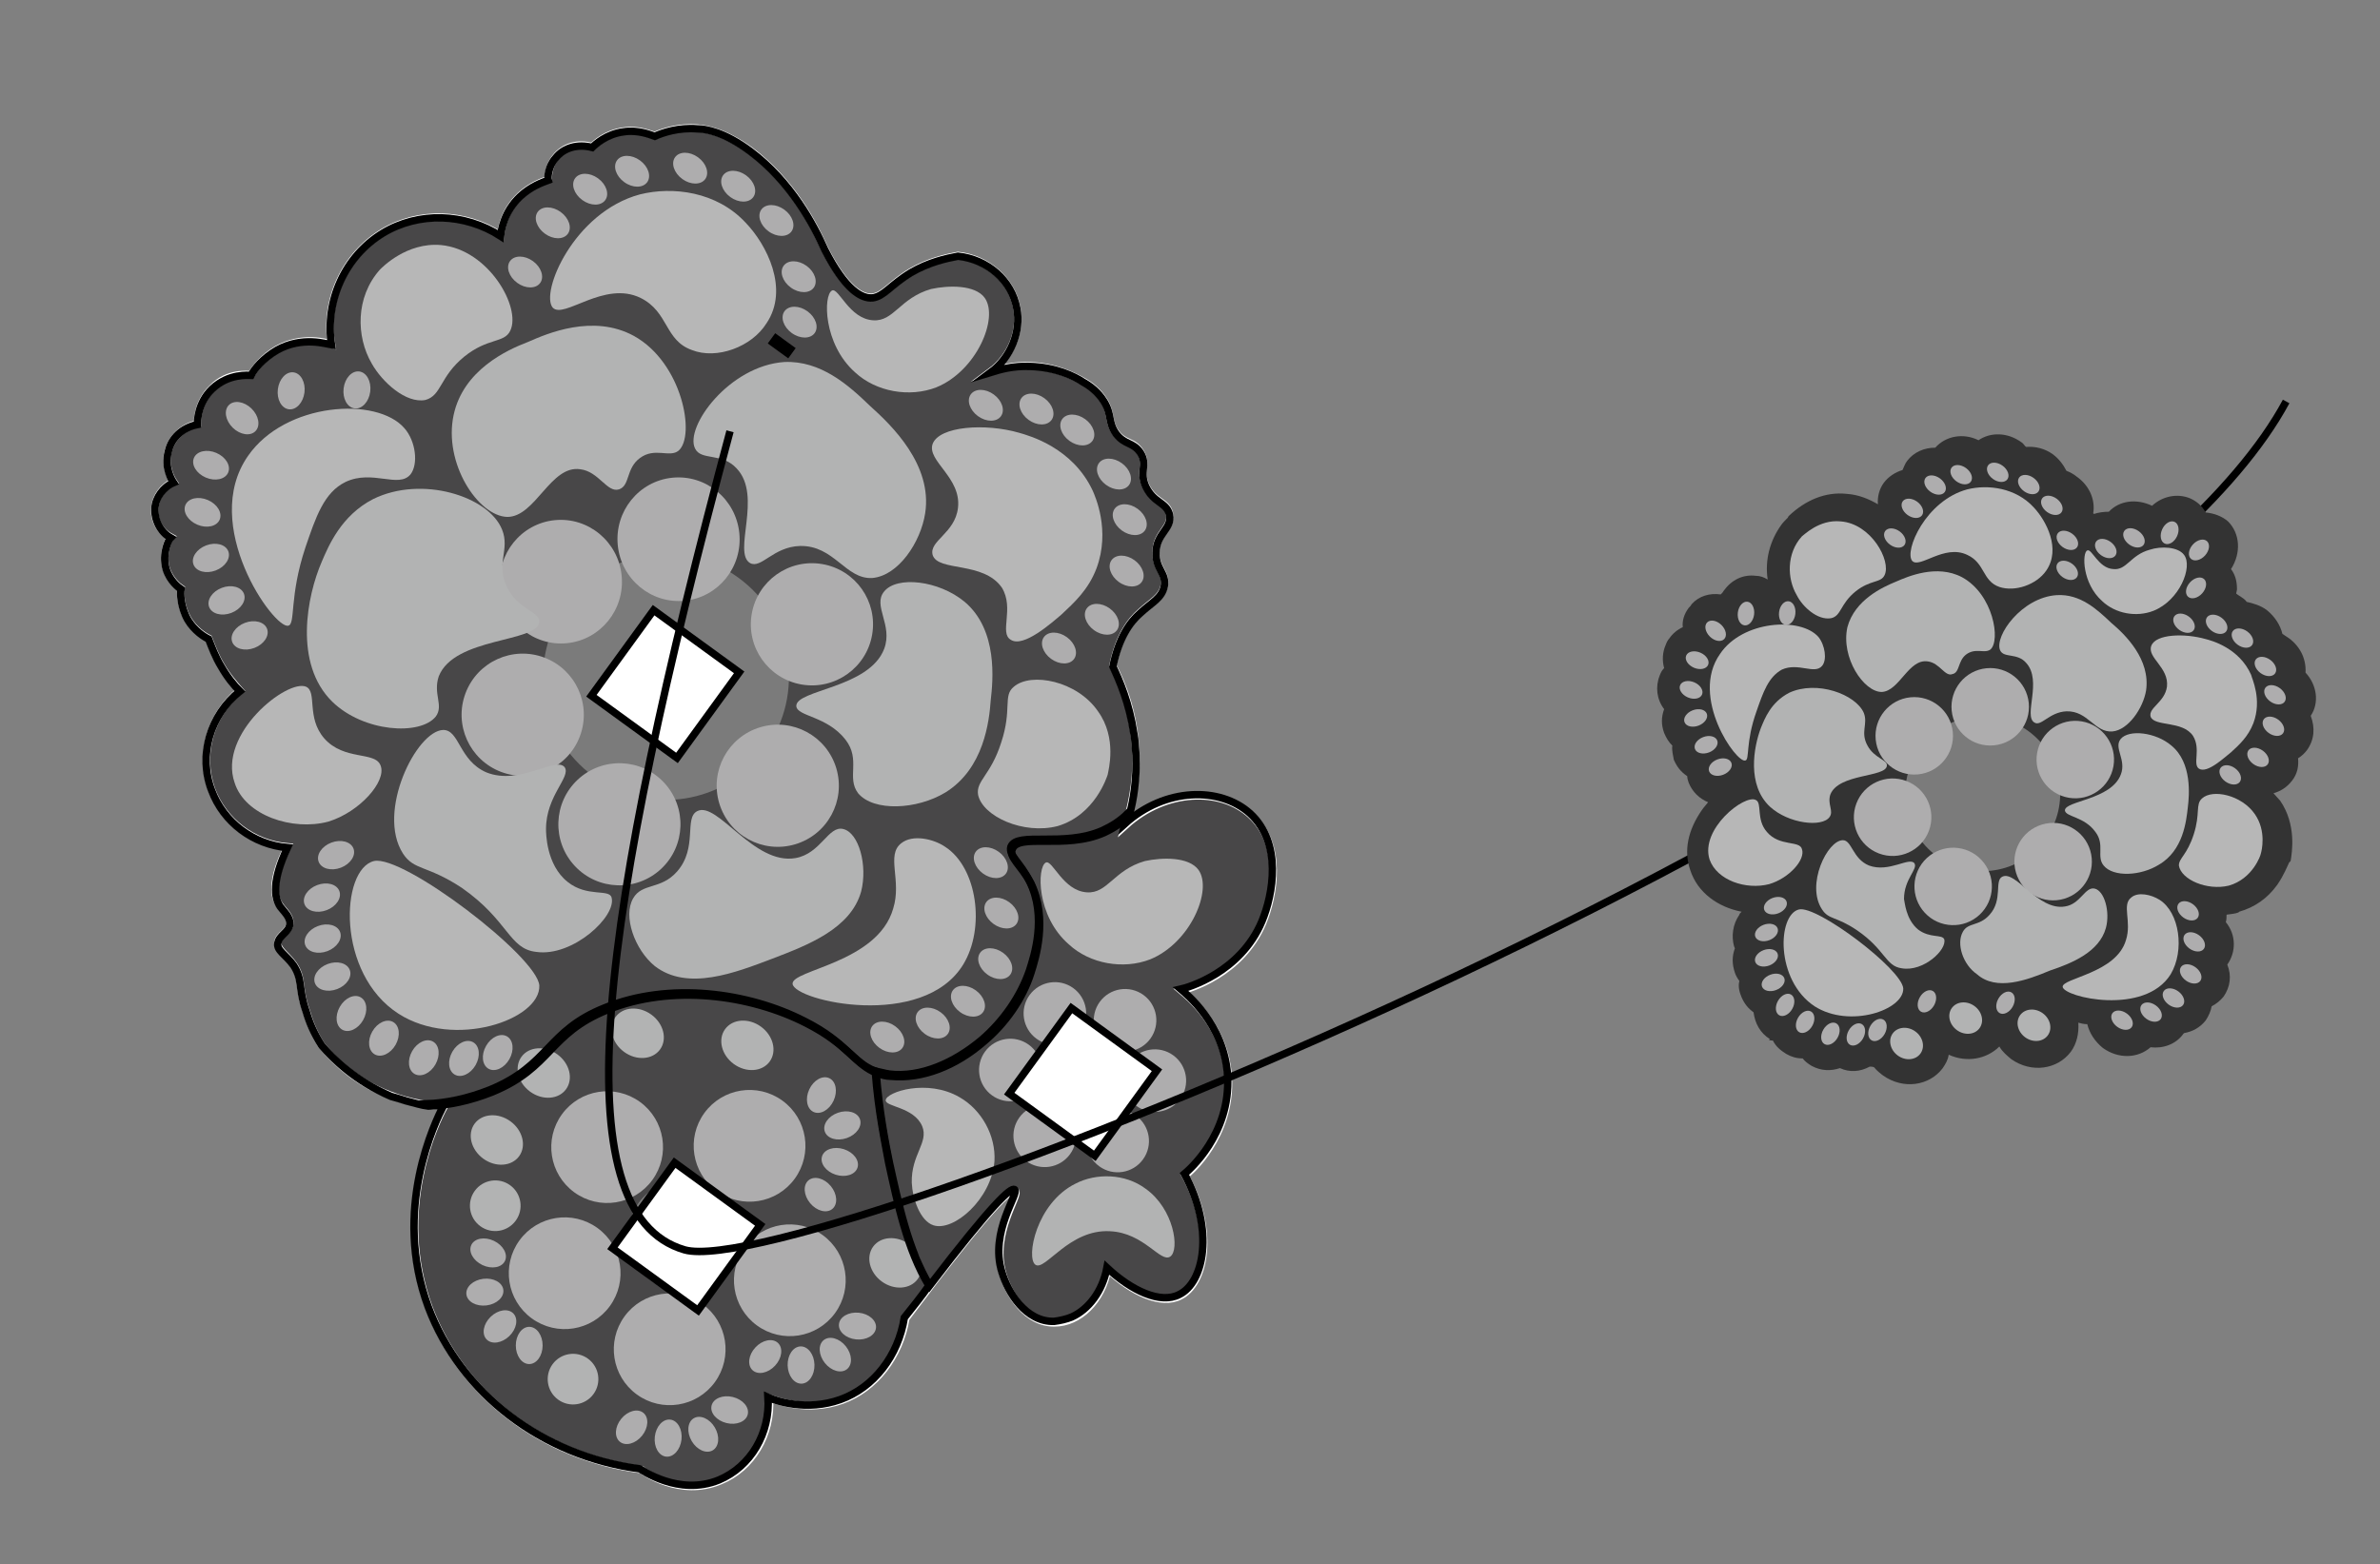 <?xml version="1.0" encoding="utf-8"?>
<!-- Generator: Adobe Illustrator 19.2.1, SVG Export Plug-In . SVG Version: 6.00 Build 0)  -->
<svg version="1.1" id="ELD:_Flowers" xmlns="http://www.w3.org/2000/svg" xmlns:xlink="http://www.w3.org/1999/xlink" x="0px"
	 y="0px" viewBox="0 0 319.5 210" style="enable-background:new 0 0 319.5 210;" xml:space="preserve">
<rect x="0" y="0" width="319.5" height="210" fill="#808080" stroke="none"/>
<style type="text/css">
	.st0{fill:#484748;stroke:#FFFFFF;stroke-miterlimit:10;}
	.st1{fill:#7B7B7B;}
	.st2{fill:#AEADAE;}
	.st3{fill:#B2B3B3;}
	.st4{fill:#B7B7B7;}
	.st5{fill:none;stroke:#000000;stroke-miterlimit:10;}
	.st6{fill:#484748;}
	.st7{fill:#FFFFFF;stroke:#000000;stroke-miterlimit:10;}
	.st8{fill:#FFFFFF;fill-opacity:0;}
	.st9{fill:#333333;}
</style>
<path id="BASE:_Diffuser" class="st0" d="M43.2,140.4c1.5,1.7,4.3,4.8,9.1,6.6c2.8,1.1,5.4,1.4,7.3,1.6c-1.1,2-6.9,13.8-2,27
	c4.4,11.7,15.3,20,28.5,21.7c0.2,0.2,5.2,3.8,10.6,1.5c4.2-1.7,6.9-6.2,6.6-11.1c1.1,0.4,5.2,1.9,9.7,0.3c4.5-1.6,7.8-6,8.6-11
	c11.1-14.8,14.1-17.6,14.7-17.1c0.7,0.5-3.3,5.6-1.7,11.1c0.8,2.7,3.2,6.7,7,6.6c3.2,0,6.3-2.9,7.1-7.2c3.3,3.1,7.2,4.9,9.7,3.6
	c3.3-1.6,4.8-8.6,0.7-16.2c0.6-0.4,6.2-5.3,5.8-13.1c-0.4-7.1-5.6-11.1-6.3-11.7c0.9-0.2,8-2.2,10.9-9.1c1.5-3.6,2.8-10.5-1.6-14.5
	c-4-3.7-11.4-3.5-16.8,1.4c0.7-2.2,1.5-5.5,1.4-9.5c-0.2-5.5-1.9-9.6-3.1-11.9c0.8-3.9,2.3-6,3.7-7.2c1.5-1.4,2.9-2,3.2-3.6
	c0.3-1.8-1.2-2.3-1.1-4.5c0-2.6,2.2-3.2,1.8-5.1c-0.3-1.7-2.1-1.5-3.2-3.8c-0.9-2,0.3-2.9-0.7-4.5s-2.1-1-3.3-2.6
	c-1.1-1.5-0.5-2.5-1.6-4.3c-0.8-1.3-1.9-2.1-2.8-2.6c-1.2-0.7-3.8-2-7.1-2.1c-2.3-0.1-4,0.4-5.3,0.8c2.7-2,4.1-5.4,3.5-8.6
	c-0.7-3.7-4-6.6-7.9-7c-1.6,0.3-3.9,0.8-6.3,2.2c-2.8,1.7-3.6,3.2-5.2,3.4c-1.4,0.1-3.6-1-6.4-6.5c-1.4-3.2-4.4-9-10-13.2
	c-3.6-2.6-6-2.9-7.1-3c-2.5-0.2-4.6,0.5-5.7,1c-0.7-0.2-2.2-0.9-4.2-0.6c-2.3,0.3-3.8,1.7-4.2,2.1c-1.9-0.6-3.8,0-4.9,1.4
	c-1,1.2-1,2.6-1,3c-0.8,0.3-2.3,0.8-3.8,2.2c-2.1,2-2.5,4.4-2.6,5.3c-4.8-3.1-11-3.3-15.8-0.4c-5.1,3.1-7.9,9.1-6.9,15
	c-0.6-0.2-3.9-1.2-7.3,0.7c-1.9,1.1-3,2.6-3.5,3.4c-0.4,0-3.1-0.4-5.2,1.8c-2,1.9-2,4.4-2,4.8c-1.9,0.4-3.4,1.8-3.9,3.6
	c-0.6,2.2,0.5,3.9,0.7,4.2c-1.4,0.6-2.4,2-2.5,3.4c-0.2,1.6,0.6,3.2,2.1,4c-0.2,0.2-1.2,2.1-0.6,4.2c0.5,1.6,1.7,2.5,2,2.7
	c-0.1,0.6-0.1,2.3,0.9,4.1c0.9,1.5,2.2,2.3,2.8,2.6c0.4,1,0.9,2.4,1.7,3.7c0.8,1.4,1.8,2.5,2.5,3.3c-4,3.3-5.5,8.6-3.8,13.3
	c1.6,4.3,5.6,7.3,10.2,7.7c-2.2,4.4-1.9,6.7-1,7.9c0.5,0.7,1.4,1.4,1.3,2.4c-0.1,1.2-1.4,1.4-1.6,2.5c-0.1,1,1,1.5,2.1,3
	c1.3,1.9,0.6,3.1,1.7,6.2C41.5,137.1,42.1,138.7,43.2,140.4z"/>
<ellipse id="DDS:_Diffuser_247_" transform="matrix(0.588 -0.809 0.809 0.588 -36.699 109.769)" class="st1" cx="89.4" cy="90.9" rx="16.5" ry="16.5"/>
<ellipse id="DDS:_Diffuser_245_" transform="matrix(0.168 -0.986 0.986 0.168 8.059 177.211)" class="st2" cx="109" cy="83.8" rx="8.2" ry="8.2"/>
<ellipse id="DDS:_Diffuser_244_" transform="matrix(0.958 -0.287 0.287 0.958 -25.883 34.385)" class="st2" cx="104.4" cy="105.5" rx="8.2" ry="8.2"/>
<ellipse id="DDS:_Diffuser_243_" transform="matrix(0.731 -0.682 0.682 0.731 -53.164 86.484)" class="st2" cx="83.2" cy="110.7" rx="8.2" ry="8.2"/>
<ellipse id="DDS:_Diffuser_242_" transform="matrix(0.353 -0.936 0.936 0.353 -44.338 127.719)" class="st2" cx="70.1" cy="95.9" rx="8.2" ry="8.2"/>
<ellipse id="DDS:_Diffuser_241_" transform="matrix(0.995 -9.894719e-02 9.894719e-02 0.995 -7.358 7.834)" class="st2" cx="75.3" cy="78.1" rx="8.2" ry="8.3"/>
<ellipse id="DDS:_Diffuser_246_" transform="matrix(0.995 -9.894719e-02 9.894719e-02 0.995 -6.717 9.369)" class="st2" cx="91.1" cy="72.4" rx="8.2" ry="8.3"/>
<path id="DDS:_Diffuser_237_" class="st3" d="M157.1,168.7c-1.3,0.9-3.5-3.2-8.1-3.4c-5.5-0.3-8.7,5.4-10,4.5s0.1-8.3,5.4-10.9
	c2.7-1.4,6.6-1.4,9.4,0.7C157.6,162.3,158.4,167.8,157.1,168.7z"/>
<ellipse id="DDS:_Diffuser_236_" transform="matrix(0.588 -0.809 0.809 0.588 -56.997 177.333)" class="st1" cx="145.5" cy="144.6" rx="4.2" ry="4.2"/>
<ellipse id="DDS:_Diffuser_235_" transform="matrix(0.588 -0.809 0.809 0.588 -48.508 178.64)" class="st2" cx="151" cy="136.9" rx="4.2" ry="4.2"/>
<ellipse id="DDS:_Diffuser_234_" transform="matrix(0.588 -0.809 0.809 0.588 -53.414 185.215)" class="st2" cx="155" cy="145" rx="4.2" ry="4.2"/>
<ellipse id="DDS:_Diffuser_233_" transform="matrix(0.588 -0.809 0.809 0.588 -51.672 170.644)" class="st2" cx="141.6" cy="136" rx="4.2" ry="4.2"/>
<ellipse id="DDS:_Diffuser_232_" transform="matrix(0.588 -0.809 0.809 0.588 -62.016 184.514)" class="st2" cx="150" cy="153.1" rx="4.2" ry="4.2"/>
<ellipse id="DDS:_Diffuser_231_" transform="matrix(0.588 -0.809 0.809 0.588 -65.483 176.3)" class="st2" cx="140.2" cy="152.4" rx="4.2" ry="4.2"/>
<ellipse id="DDS:_Diffuser_230_" transform="matrix(0.588 -0.809 0.809 0.588 -60.274 168.918)" class="st2" cx="135.6" cy="143.6" rx="4.2" ry="4.2"/>
<ellipse id="DDS:_Diffuser_210_" transform="matrix(0.588 -0.809 0.809 0.588 -95.284 156.62)" class="st2" cx="106" cy="171.8" rx="7.5" ry="7.5"/>
<ellipse id="DDS:_Diffuser_209_" transform="matrix(0.588 -0.809 0.809 0.588 -109.471 147.392)" class="st2" cx="89.9" cy="181.1" rx="7.5" ry="7.5"/>
<ellipse id="DDS:_Diffuser_208_" transform="matrix(0.588 -0.809 0.809 0.588 -107.026 131.771)" class="st2" cx="75.8" cy="170.9" rx="7.5" ry="7.5"/>
<ellipse id="DDS:_Diffuser_207_" transform="matrix(0.588 -0.809 0.809 0.588 -96.289 142.647)" class="st1" cx="91.8" cy="165.8" rx="7.5" ry="7.5"/>
<ellipse id="DDS:_Diffuser_206_" transform="matrix(0.588 -0.809 0.809 0.588 -82.953 144.785)" class="st2" cx="100.6" cy="153.8" rx="7.5" ry="7.5"/>
<ellipse id="DDS:_Diffuser_205_" transform="matrix(0.588 -0.809 0.809 0.588 -91.003 129.39)" class="st2" cx="81.5" cy="154" rx="7.5" ry="7.5"/>
<path id="DDS:_Diffuser_188_" class="st4" d="M114.8,50c2.8,2.6,7.3,3.4,10.9,2c5.4-2.2,8.4-9.3,6.5-12c-1.3-1.8-4.9-1.7-7.2-1.2
	c-4.2,1.2-5,4.4-7.8,4.2c-3.2-0.2-4.6-4.4-5.5-4C110.5,39.6,110.5,46.2,114.8,50z"/>
<path id="DDS:_Diffuser_187_" class="st3" d="M103.7,128.7c4.7-1.8,10.5-4,11.9-9c0.9-3.5-0.3-7.9-2.4-8.4c-2-0.5-3,3.3-6.4,3.9
	c-5.6,1-10.5-7.7-13.2-6.3c-1.8,0.9,0.1,4.9-2.7,8.1c-2.2,2.5-4.7,1.5-5.9,3.6c-1.4,2.4,0.2,6.9,2.9,9.1
	C92.3,133.1,98.7,130.6,103.7,128.7z"/>
<ellipse id="DDS:_Diffuser_167_" transform="matrix(0.588 -0.809 0.809 0.588 -11.775 150.803)" class="st2" cx="142.1" cy="87" rx="1.8" ry="2.5"/>
<ellipse id="DDS:_Diffuser_166_" transform="matrix(0.588 -0.809 0.809 0.588 -38.871 155.323)" class="st2" cx="133" cy="115.8" rx="1.8" ry="2.5"/>
<ellipse id="DDS:_Diffuser_165_" transform="matrix(0.588 -0.809 0.809 0.588 -43.703 159.28)" class="st2" cx="134.4" cy="122.5" rx="1.8" ry="2.5"/>
<ellipse id="DDS:_Diffuser_164_" transform="matrix(0.588 -0.809 0.809 0.588 -49.558 161.431)" class="st2" cx="133.6" cy="129.3" rx="1.8" ry="2.5"/>
<ellipse id="DDS:_Diffuser_163_" transform="matrix(0.588 -0.809 0.809 0.588 -55.168 160.482)" class="st2" cx="129.9" cy="134.4" rx="1.8" ry="2.5"/>
<ellipse id="DDS:_Diffuser_162_" transform="matrix(0.588 -0.809 0.809 0.588 -59.483 157.906)" class="st2" cx="125.2" cy="137.3" rx="1.8" ry="2.5"/>
<ellipse id="DDS:_Diffuser_161_" transform="matrix(0.588 -0.809 0.809 0.588 -63.529 153.731)" class="st2" cx="119.1" cy="139.2" rx="1.8" ry="2.5"/>
<ellipse id="DDS:_Diffuser_160_" transform="matrix(0.588 -0.809 0.809 0.588 -6.275 153.931)" class="st2" cx="147.9" cy="83.1" rx="1.8" ry="2.5"/>
<ellipse id="DDS:_Diffuser_159_" transform="matrix(0.588 -0.809 0.809 0.588 0.369 153.948)" class="st2" cx="151.2" cy="76.6" rx="1.8" ry="2.5"/>
<ellipse id="DDS:_Diffuser_158_" transform="matrix(0.588 -0.809 0.809 0.588 6.134 151.428)" class="st2" cx="151.6" cy="69.7" rx="1.8" ry="2.5"/>
<ellipse id="DDS:_Diffuser_157_" transform="matrix(0.588 -0.809 0.809 0.588 10.186 147.194)" class="st2" cx="149.5" cy="63.6" rx="1.8" ry="2.5"/>
<ellipse id="DDS:_Diffuser_156_" transform="matrix(0.588 -0.809 0.809 0.588 12.918 140.784)" class="st2" cx="144.6" cy="57.7" rx="1.8" ry="2.5"/>
<ellipse id="DDS:_Diffuser_155_" transform="matrix(0.588 -0.809 0.809 0.588 12.935 135.165)" class="st2" cx="139.1" cy="54.9" rx="1.8" ry="2.5"/>
<ellipse id="DDS:_Diffuser_154_" transform="matrix(0.588 -0.809 0.809 0.588 10.543 129.456)" class="st2" cx="132.3" cy="54.4" rx="1.8" ry="2.5"/>
<ellipse id="DDS:_Diffuser_153_" transform="matrix(0.588 -0.809 0.809 0.588 9.299 104.653)" class="st2" cx="107.3" cy="43.2" rx="1.8" ry="2.5"/>
<ellipse id="DDS:_Diffuser_152_" transform="matrix(0.588 -0.809 0.809 0.588 14.172 102.06)" class="st2" cx="107.2" cy="37.1" rx="1.8" ry="2.5"/>
<ellipse id="DDS:_Diffuser_151_" transform="matrix(0.588 -0.809 0.809 0.588 19.014 96.494)" class="st2" cx="104.2" cy="29.6" rx="1.8" ry="2.5"/>
<ellipse id="DDS:_Diffuser_150_" transform="matrix(0.588 -0.809 0.809 0.588 20.602 90.469)" class="st2" cx="99.1" cy="25" rx="1.8" ry="2.5"/>
<ellipse id="DDS:_Diffuser_149_" transform="matrix(0.588 -0.809 0.809 0.588 19.918 84.2)" class="st2" cx="92.6" cy="22.6" rx="1.8" ry="2.5"/>
<ellipse id="DDS:_Diffuser_148_" transform="matrix(0.588 -0.809 0.809 0.588 16.387 78.072)" class="st2" cx="84.8" cy="23" rx="1.8" ry="2.5"/>
<ellipse id="DDS:_Diffuser_147_" transform="matrix(0.588 -0.809 0.809 0.588 12.109 74.538)" class="st2" cx="79.2" cy="25.4" rx="1.8" ry="2.5"/>
<ellipse id="DDS:_Diffuser_146_" transform="matrix(0.588 -0.809 0.809 0.588 6.39 72.363)" class="st2" cx="74.2" cy="29.9" rx="1.8" ry="2.5"/>
<ellipse id="DDS:_Diffuser_145_" transform="matrix(0.588 -0.809 0.809 0.588 -0.49 72.091)" class="st2" cx="70.5" cy="36.5" rx="1.8" ry="2.5"/>
<ellipse id="DDS:_Diffuser_144_" transform="matrix(0.124 -0.992 0.992 0.124 -10.017 93.469)" class="st2" cx="48" cy="52.4" rx="2.5" ry="1.8"/>
<ellipse id="DDS:_Diffuser_143_" transform="matrix(0.124 -0.992 0.992 0.124 -17.854 84.845)" class="st2" cx="39.2" cy="52.5" rx="2.5" ry="1.8"/>
<ellipse id="DDS:_Diffuser_142_" transform="matrix(0.698 -0.716 0.716 0.698 -30.348 40.249)" class="st2" cx="32.5" cy="56.1" rx="1.8" ry="2.5"/>
<ellipse id="DDS:_Diffuser_141_" transform="matrix(0.394 -0.919 0.919 0.394 -40.163 63.88)" class="st2" cx="28.3" cy="62.4" rx="1.8" ry="2.5"/>
<ellipse id="DDS:_Diffuser_140_" transform="matrix(0.394 -0.919 0.919 0.394 -46.662 66.712)" class="st2" cx="27.2" cy="68.7" rx="1.8" ry="2.5"/>
<ellipse id="DDS:_Diffuser_139_" transform="matrix(0.935 -0.355 0.355 0.935 -24.737 14.921)" class="st2" cx="28.3" cy="74.9" rx="2.5" ry="1.8"/>
<ellipse id="DDS:_Diffuser_138_" transform="matrix(0.935 -0.355 0.355 0.935 -26.625 16.035)" class="st2" cx="30.4" cy="80.6" rx="2.5" ry="1.8"/>
<ellipse id="DDS:_Diffuser_137_" transform="matrix(0.935 -0.355 0.355 0.935 -28.091 17.441)" class="st2" cx="33.5" cy="85.3" rx="2.5" ry="1.8"/>
<ellipse id="DDS:_Diffuser_136_" transform="matrix(0.935 -0.355 0.355 0.935 -37.808 23.482)" class="st2" cx="45.1" cy="114.8" rx="2.5" ry="1.8"/>
<ellipse id="DDS:_Diffuser_135_" transform="matrix(0.935 -0.355 0.355 0.935 -39.954 23.178)" class="st2" cx="43.2" cy="120.5" rx="2.5" ry="1.8"/>
<ellipse id="DDS:_Diffuser_134_" transform="matrix(0.935 -0.355 0.355 0.935 -41.9 23.572)" class="st2" cx="43.3" cy="126" rx="2.5" ry="1.8"/>
<ellipse id="DDS:_Diffuser_133_" transform="matrix(0.935 -0.355 0.355 0.935 -43.624 24.363)" class="st2" cx="44.6" cy="131.1" rx="2.5" ry="1.8"/>
<ellipse id="DDS:_Diffuser_132_" transform="matrix(0.494 -0.87 0.87 0.494 -94.407 109.86)" class="st2" cx="47.1" cy="136" rx="2.5" ry="1.8"/>
<ellipse id="DDS:_Diffuser_131_" transform="matrix(0.494 -0.87 0.87 0.494 -95.178 115.323)" class="st2" cx="51.5" cy="139.4" rx="2.5" ry="1.8"/>
<ellipse id="DDS:_Diffuser_130_" transform="matrix(0.494 -0.87 0.87 0.494 -94.707 121.279)" class="st2" cx="56.8" cy="142" rx="2.5" ry="1.8"/>
<ellipse id="DDS:_Diffuser_129_" transform="matrix(0.494 -0.87 0.87 0.494 -92.07 126.016)" class="st2" cx="62.2" cy="142.1" rx="2.5" ry="1.8"/>
<ellipse id="DDS:_Diffuser_128_" transform="matrix(0.494 -0.87 0.87 0.494 -89.114 129.624)" class="st2" cx="66.8" cy="141.3" rx="2.5" ry="1.8"/>
<path id="DDS:_Diffuser_99_" class="st3" d="M133,94c0.3-2.6,1-9.4-3.5-13.2c-3.5-2.9-9.1-3.5-10.8-1.4c-1.6,1.9,1.2,4.5,0,7.7
	c-2,5.3-11.9,5.5-11.8,7.7c0.1,1.4,4.1,1.3,6.6,4.5c2.1,2.7,0.1,5.1,1.7,7.2c2.1,2.5,7.9,2.2,11.7-0.1
	C132.1,103.2,132.8,96.8,133,94z"/>
<path id="DDS:_Diffuser_98_" class="st3" d="M116.8,54.5c-2.9-2.8-6.6-6.1-11.5-5.9c-7.4,0.5-13.4,8.7-12,11.6
	c0.8,1.7,3.6,0.5,5.6,2.7c3.5,3.7-0.6,11.3,1.8,12.7c1.5,0.8,3.1-2.2,6.7-2.3c4.6-0.1,6.1,4.5,9.7,4.3c3.5-0.3,6.5-4.8,7.1-8.7
	C125.2,62.4,119.7,57.1,116.8,54.5z"/>
<path id="DDS:_Diffuser_97_" class="st3" d="M70.9,45.9c2.5-1.1,8.7-3.8,14.2-0.8c6.5,3.6,8.3,13.4,6,15.4c-1.2,1-3.2-0.5-5.2,1
	c-1.9,1.4-1.3,3.7-2.8,4.2c-1.6,0.5-2.7-2.4-5.2-2.7c-4-0.6-6,6.4-9.8,6.4c-3.9-0.1-8.6-7.2-7.2-13.7C62.2,49.7,68,47,70.9,45.9z"/>
<path id="DDS:_Diffuser_96_" class="st3" d="M75.8,103c-1.2-1.5-6,2.5-10.5,0.7c-3.7-1.6-3.6-5.7-5.8-5.7c-3.6,0.1-9,11-5.4,16.6
	c1.5,2.3,3.2,1.5,7.9,4.6c6.3,4.4,6.3,8.2,10,8.6c4.9,0.7,10.8-4.8,10.1-7.3c-0.3-1.2-3.3,0-5.9-2.1c-2.9-2.3-2.9-6.6-2.9-7.1
	C73.3,106.8,76.7,104.3,75.8,103z"/>
<path id="DDS:_Diffuser_95_" class="st3" d="M43.2,75.4c-2,4.6-3.8,13.7,1.4,18.8c4.2,4.1,11.8,4.6,13.9,2c1.1-1.5-0.4-3,0.4-5.4
	c2.1-5.3,13.2-4.5,13.5-7.3c0.1-1.4-2.8-1.6-4.3-4.6c-1.6-3.2,0.4-5.1-0.7-7.8c-1.8-4.5-10.8-7.3-17.3-4.1
	C45.8,69.2,44.1,73.3,43.2,75.4z"/>
<path id="DDS:_Diffuser_75_" class="st4" d="M50.2,115.6c-4.5,1.1-5.1,15.1,3.3,20.5c7.5,4.8,19.1,0.8,18.9-3.8
	C72.1,128.4,54.1,114.7,50.2,115.6z"/>
<path id="DDS:_Diffuser_74_" class="st4" d="M41.1,92.2c1.5,0.7,0,4.1,2.4,6.9c2.7,3.1,6.9,1.7,7.6,3.7c0.8,2.1-2.8,6.2-7,7.5
	c-4.8,1.3-11.2-0.8-12.6-5.2C29.2,98.5,38.6,91.1,41.1,92.2z"/>
<path id="DDS:_Diffuser_73_" class="st4" d="M55.1,63.7c1.1-1.4,0.7-4.5-0.8-6.2c-3.7-4.3-16-3.5-21,3.7c-6.5,9.3,3.5,23.3,5.4,22.8
	c1-0.2,0.1-3.9,2.3-10.5c1.4-4.1,2.5-7.4,5.4-8.8C50,63,53.5,65.6,55.1,63.7z"/>
<path id="DDS:_Diffuser_72_" class="st4" d="M62.3,47.9c3.2-2.6,5.4-1.8,6.2-3.5c1.5-3.1-2.9-10.9-9.3-11.5c-4.6-0.4-7.9,3-8.2,3.3
	c-3.3,3.7-3.2,9-1.1,12.6c1.4,2.5,4.6,5.4,7.2,4.9C59.3,53.1,59,50.6,62.3,47.9z"/>
<path id="DDS:_Diffuser_71_" class="st4" d="M92.9,47c3.3,1.3,8-0.4,10-3.6c3.1-4.6,0-10.6-2.8-13.5c-3.9-4.2-9.8-4.9-14.2-3.8
	C77,28.5,72.5,39.3,74.2,41.3c1.5,1.6,6.9-3.7,11.8-1.3C89.8,41.9,89.2,45.7,92.9,47z"/>
<path id="DDS:_Diffuser_70_" class="st4" d="M125.2,74.5c-0.5-1.9,3-2.9,3.4-6.3c0.5-4.1-4.2-6.3-3.4-8.6c0.9-2.4,7.1-2.8,11.6-1.5
	c1.4,0.4,7.2,2,9.9,7.8c0.3,0.7,2.4,5.3,0.5,10.4c-1.1,2.9-3,4.6-4.7,6.2c-1.3,1.1-5.1,4.5-6.8,3.4c-1.6-0.9,0.5-4.2-1.2-7
	C132,75.3,125.9,76.8,125.2,74.5z"/>
<path id="DDS:_Diffuser_69_" class="st4" d="M134.4,99.7c1.5-4.5,0.2-6.3,1.7-7.5c2.3-2,8.5-0.8,11.3,3.3c2.6,3.6,1.4,7.9,1.3,8.5
	c-0.1,0.3-1.7,5.4-6.7,6.9c-4.6,1.2-10.1-1.3-10.7-4.2C131,104.8,133,104.1,134.4,99.7z"/>
<path id="DDS:_Diffuser_68_" class="st4" d="M121,113.2c1.5-1.2,4.3-0.6,5.9,0.5c4.3,2.8,5.4,10.9,2.4,15.8
	c-5.4,8.8-22.6,4.9-22.9,2.6c-0.2-1.9,11.4-2.8,13.5-10.1C121.1,118.2,118.9,114.8,121,113.2z"/>
<ellipse id="DDS:_Diffuser_59_" transform="matrix(0.588 -0.809 0.809 0.588 -87.599 167.122)" class="st3" cx="120.2" cy="169.5" rx="3.1" ry="3.7"/>
<ellipse id="DDS:_Diffuser_57_" transform="matrix(0.588 -0.809 0.809 0.588 -72.147 138.989)" class="st3" cx="100.3" cy="140.3" rx="3.1" ry="3.7"/>
<ellipse id="DDS:_Diffuser_56_" transform="matrix(0.588 -0.809 0.809 0.588 -76.928 126.418)" class="st3" cx="85.6" cy="138.7" rx="3.1" ry="3.7"/>
<ellipse id="DDS:_Diffuser_55_" transform="matrix(0.588 -0.809 0.809 0.588 -86.424 118.443)" class="st3" cx="73" cy="144" rx="3.1" ry="3.7"/>
<ellipse id="DDS:_Diffuser_54_" transform="matrix(0.588 -0.809 0.809 0.588 -96.298 117.045)" class="st3" cx="66.7" cy="153" rx="3.1" ry="3.7"/>
<ellipse id="DDS:_Diffuser_1_" transform="matrix(0.588 -0.809 0.809 0.588 -103.513 120.537)" class="st3" cx="66.5" cy="161.8" rx="3.4" ry="3.4"/>
<ellipse id="DDS:_Diffuser_2_" transform="matrix(0.588 -0.809 0.809 0.588 -118.037 138.53)" class="st3" cx="76.9" cy="185.1" rx="3.4" ry="3.4"/>
<ellipse id="DDS:_Diffuser_5_" transform="matrix(0.429 -0.903 0.903 0.429 -114.496 155.292)" class="st2" cx="65.6" cy="168.2" rx="1.8" ry="2.5"/>
<ellipse id="DDS:_Diffuser_6_" transform="matrix(0.992 -0.123 0.123 0.992 -20.928 9.381)" class="st2" cx="65.2" cy="173.5" rx="2.5" ry="1.8"/>
<ellipse id="DDS:_Diffuser_7_" transform="matrix(1.929853e-03 -1 1 1.929853e-03 -109.693 251.285)" class="st2" cx="71" cy="180.6" rx="2.5" ry="1.8"/>
<ellipse id="DDS:_Diffuser_8_" transform="matrix(0.718 -0.697 0.697 0.718 -105.053 96.976)" class="st2" cx="67" cy="178" rx="2.5" ry="1.8"/>
<ellipse id="DDS:_Diffuser_12_" transform="matrix(0.63 -0.777 0.777 0.63 -117.444 136.726)" class="st2" cx="84.7" cy="191.6" rx="2.5" ry="1.8"/>
<ellipse id="DDS:_Diffuser_11_" transform="matrix(0.114 -0.994 0.994 0.114 -112.449 260.024)" class="st2" cx="89.5" cy="193.1" rx="2.5" ry="1.8"/>
<ellipse id="DDS:_Diffuser_10_" transform="matrix(0.238 -0.971 0.971 0.238 -109.085 239.431)" class="st2" cx="98" cy="189.2" rx="1.8" ry="2.5"/>
<ellipse id="DDS:_Diffuser_9_" transform="matrix(0.862 -0.508 0.508 0.862 -84.667 74.529)" class="st2" cx="94.3" cy="192.5" rx="1.8" ry="2.5"/>
<ellipse id="DDS:_Diffuser_14_" transform="matrix(0.681 -0.733 0.733 0.681 -100.623 133.32)" class="st2" cx="102.6" cy="182.1" rx="2.5" ry="1.8"/>
<ellipse id="DDS:_Diffuser_13_" transform="matrix(1 -2.628552e-02 2.628552e-02 1 -4.779 2.889)" class="st2" cx="107.5" cy="183.2" rx="1.8" ry="2.5"/>
<ellipse id="DDS:_Diffuser_4_" transform="matrix(9.928974e-02 -0.995 0.995 9.928974e-02 -73.528 274.872)" class="st2" cx="115.1" cy="178.1" rx="1.8" ry="2.5"/>
<ellipse id="DDS:_Diffuser_3_" transform="matrix(0.782 -0.623 0.623 0.782 -88.863 109.6)" class="st2" cx="112.2" cy="181.8" rx="1.8" ry="2.5"/>
<ellipse id="DDS:_Diffuser_18_" transform="matrix(0.769 -0.639 0.639 0.769 -77.036 107.529)" class="st2" cx="110.2" cy="160.3" rx="1.8" ry="2.5"/>
<ellipse id="DDS:_Diffuser_17_" transform="matrix(0.305 -0.952 0.952 0.305 -70.085 215.833)" class="st2" cx="112.8" cy="155.9" rx="1.8" ry="2.5"/>
<ellipse id="DDS:_Diffuser_16_" transform="matrix(0.422 -0.907 0.907 0.422 -69.564 184.936)" class="st2" cx="110.2" cy="147" rx="2.5" ry="1.8"/>
<ellipse id="DDS:_Diffuser_15_" transform="matrix(0.944 -0.331 0.331 0.944 -43.602 45.857)" class="st2" cx="113" cy="151.1" rx="2.5" ry="1.8"/>
<path id="DDS:_Diffuser_19_" class="st4" d="M143.5,126.8c2.8,2.6,7.3,3.4,10.9,2c5.4-2.2,8.4-9.3,6.5-12c-1.3-1.8-4.9-1.7-7.2-1.2
	c-4.2,1.2-5,4.4-7.8,4.2c-3.2-0.2-4.6-4.4-5.5-4C139.2,116.4,139.1,123,143.5,126.8z"/>
<path id="DDS:_Diffuser_20_" class="st4" d="M118.9,147.7c-0.1,0.9,3.8,0.9,4.9,3.5c0.9,2.2-1.5,3.8-1.4,7.6
	c0.1,2.1,1.1,5.1,2.9,5.7c2.7,0.9,7.8-3.5,8.2-8.6c0.2-3.4-1.7-6.9-4.7-8.6C124.5,144.8,119,146.6,118.9,147.7z"/>
<path id="DIF:_DIFFUSER_1_" class="st5" d="M43.2,140.4c-1.1-1.7-1.7-3.2-2.1-4.6c-1.1-3.1-0.4-4.2-1.7-6.2c-1.1-1.5-2.3-2-2.1-3
	c0.2-1.1,1.5-1.4,1.6-2.5c0.1-1-0.8-1.7-1.3-2.4c-0.8-1.2-1.1-3.5,1-7.9c-4.6-0.4-8.6-3.4-10.2-7.7c-1.8-4.7-0.2-10.1,3.8-13.3
	c-0.8-0.8-1.7-1.9-2.5-3.3c-0.8-1.3-1.3-2.7-1.7-3.7c-0.6-0.3-1.9-1.1-2.8-2.6c-1-1.8-1-3.6-0.9-4.1c-0.3-0.2-1.5-1.1-2-2.7
	c-0.6-2.2,0.4-4,0.6-4.2c-1.4-0.8-2.2-2.4-2.1-4c0.1-1.4,1.1-2.8,2.5-3.4c-0.2-0.3-1.3-2-0.7-4.2c0.4-1.8,1.9-3.2,3.9-3.6
	c0-0.4,0-2.9,2-4.8c2.2-2.1,4.9-1.8,5.2-1.8c0.4-0.8,1.6-2.3,3.5-3.4c3.4-1.9,6.7-0.8,7.3-0.7c-0.9-5.9,1.8-11.9,6.9-15
	c4.8-2.9,11-2.7,15.8,0.4c0.1-0.9,0.5-3.3,2.6-5.3c1.5-1.4,3-1.9,3.8-2.2c-0.1-0.4,0-1.9,1-3c1.1-1.4,3-1.9,4.9-1.4
	c0.4-0.4,1.9-1.8,4.2-2.1c2-0.3,3.6,0.4,4.2,0.6c1.1-0.5,3.2-1.2,5.7-1c1.1,0,3.6,0.4,7.1,3c5.5,4.1,8.6,10,10,13.2
	c2.8,5.5,5,6.6,6.4,6.5c1.6-0.2,2.4-1.7,5.2-3.4c2.4-1.4,4.7-1.9,6.3-2.2c3.9,0.4,7.2,3.2,7.9,7c0.6,3.1-0.8,6.6-3.5,8.6
	c1.3-0.4,3-0.9,5.3-0.8c3.4,0.1,5.9,1.3,7.1,2.1c0.9,0.5,2,1.3,2.8,2.6c1.1,1.8,0.5,2.7,1.6,4.3c1.2,1.6,2.3,1.1,3.3,2.6
	c1,1.6-0.2,2.5,0.7,4.5c1.1,2.3,2.8,2.1,3.2,3.8c0.4,1.9-1.8,2.5-1.8,5.1c-0.1,2.2,1.4,2.7,1.1,4.5c-0.3,1.6-1.7,2.2-3.2,3.6
	c-1.4,1.2-2.9,3.3-3.7,7.2c0.9,1.9,2.2,4.9,2.8,8.9c0.2,1,0.2,1.9,0.3,3c0.1,3.2-0.3,5.9-0.9,8.1c-0.9,0.9-2.1,1.7-3.4,2.3
	c-5.2,2.3-11.5,0-12.3,2.2c-0.5,1.1,1.2,2.2,2.5,4.6c2.3,4.8,0.6,10.1,0,12c-1.1,3.5-3.5,6.9-6.4,9.3c-3.7,3.2-8.2,5-12.4,4.6
	c-0.7,0-1.3-0.2-1.8-0.4c-3-1.1-3.8-3.8-9.5-6.7c-7.6-3.9-18.2-5.3-26.8-1.8c-7.9,3.2-7.4,7.7-15.4,11c-3,1.2-5.9,1.8-8.6,1.9l0,0
	c-0.9-0.1-1.8-0.4-3-0.7c-0.6-0.2-1.3-0.4-2-0.6C47.6,145.1,44.7,142.1,43.2,140.4z"/>
<path id="DIF:DIFFUSER" class="st5" d="M57.5,175.5c-4.9-13.2,1-25,2-27c-0.7,0-1.4-0.1-2.3-0.3c2.7-0.1,5.6-0.7,8.6-1.9
	c8-3.3,7.6-7.9,15.4-11c8.6-3.5,19.2-2.1,26.8,1.8c5.6,2.8,6.5,5.6,9.5,6.7c0.4,5.5,1.4,10,1.8,12.3c1.2,5.5,2.5,11.7,5.4,16.5
	c-0.9,1.3-2.1,2.8-3.3,4.3c-0.8,5.1-4.1,9.4-8.6,11s-8.6,0.2-9.7-0.3c0.3,4.8-2.3,9.3-6.6,11.1c-5.4,2.2-10.4-1.4-10.6-1.5
	C72.9,195.5,61.9,187.2,57.5,175.5z"/>
<path id="DIF:_DIFFUSER" class="st5" d="M124.8,172.6c-2.9-4.8-4.2-11.1-5.4-16.5c-0.5-2.4-1.4-6.9-1.8-12.3
	c0.5,0.1,1.1,0.3,1.8,0.4c4.2,0.5,8.7-1.5,12.4-4.6c2.9-2.5,5.2-5.8,6.4-9.3c0.6-1.9,2.4-7.2,0-12c-1.2-2.5-2.8-3.4-2.5-4.6
	c0.8-2.1,7.1,0.1,12.3-2.2c1.3-0.6,2.4-1.3,3.4-2.3c-0.1,0.5-0.3,1-0.4,1.4c5.4-4.9,12.8-5,16.8-1.4c4.4,4,3.1,10.9,1.6,14.5
	c-2.9,6.9-10,8.9-10.9,9.1c0.7,0.6,5.9,4.7,6.3,11.7c0.4,7.8-5.2,12.6-5.8,13.1c4.1,7.6,2.6,14.6-0.7,16.2c-2.5,1.3-6.4-0.5-9.7-3.6
	c-0.6,3.2-2.5,5.6-4.7,6.6c-0.7,0.3-1.6,0.5-2.4,0.6c-3.8,0.1-6.2-3.9-7-6.6c-1.7-5.5,2.4-10.6,1.7-11.1
	C135.7,159.4,133.3,161.5,124.8,172.6z"/>
<rect id="NLED:_0xffffff_3_" x="259.3" y="99.6" transform="matrix(0.588 -0.809 0.809 0.588 23.491 259.505)" class="st6" width="14.2" height="14.2"/>
<rect id="NLED:_0xffffff" x="82.2" y="84.7" transform="matrix(0.588 -0.809 0.809 0.588 -37.464 110.103)" class="st7" width="14.2" height="14.2"/>
<rect id="NLED:_0xffffff_1_" x="85" y="158.9" transform="matrix(0.588 -0.809 0.809 0.588 -96.313 142.917)" class="st7" width="14.2" height="14.2"/>
<rect id="NLED:_0xffffff_2_" x="138.3" y="138.1" transform="matrix(0.588 -0.809 0.809 0.588 -57.562 177.507)" class="st7" width="14.2" height="14.2"/>
<rect id="BI:_breakout" x="104.6" y="45.2" transform="matrix(0.588 -0.809 0.809 0.588 5.694 104.044)" class="st7" width="0.7" height="2.4"/>
<rect id="MC:_micro" x="81.6" y="34.4" transform="matrix(0.219 -0.976 0.976 0.219 33.663 115.015)" class="st8" width="14.2" height="4.1"/>
<path id="CP:path" class="st5" d="M98,57.9c-17.4,64.8-23,105-6.1,109.9c16.1,4.6,188.6-64.8,215-113.9"/>
<path id="DIF:_Diffuser" class="st9" d="M238,139.7c0.4,0.8,1,1.3,1.8,1.8c0.7,0.4,1.4,0.6,2.2,0.6c0.3,0.4,0.7,0.7,1.2,1
	c1.3,0.7,2.6,0.7,3.8,0.3c1.3,0.6,2.7,0.5,4-0.2c0.2,0,0.4,0,0.6,0.1c0.3,0.4,0.8,0.8,1.2,1.1c2.7,1.9,6.2,1.4,8-1
	c0.4-0.6,0.7-1.1,0.8-1.8c2.4,1.1,5.1,0.6,6.8-1.1c0.4,0.7,1,1.2,1.6,1.7c2.7,1.9,6.2,1.4,8-1c0.8-1.1,1.1-2.5,1-3.9
	c0.4,0.1,0.7,0.2,1.2,0.2c0.3,1.2,1,2.3,2.1,3.2c2.1,1.5,4.7,1.4,6.4-0.1c1.7,0.2,3.4-0.4,4.4-1.8l0.1-0.1c1.1-0.2,2.1-0.7,2.9-1.7
	c0.4-0.6,0.7-1.3,0.8-1.9c0.6-0.3,1.2-0.8,1.6-1.3c0.9-1.3,1.1-2.8,0.5-4.3l0,0c1.2-1.7,1.2-4-0.2-5.7c0.1-0.3,0.1-0.7,0.1-1
	c0.6-0.1,1.1-0.1,1.6-0.3l0.1-0.1c2.1-0.6,3.8-1.8,5.1-3.6c0.9-1.3,1.4-2.6,1.6-3l0.1-0.1l0.1-0.1c0.2-1.2,0.8-4.9-1.4-8.1
	c-0.3-0.3-0.6-0.7-0.9-1c1-0.3,1.8-0.8,2.5-1.7c0.7-0.9,0.9-1.9,0.8-3c0.5-0.3,0.9-0.7,1.2-1.1c1-1.4,1.1-3,0.5-4.6
	c1.2-1.8,0.8-4.2-0.7-5.8c0.1-1.7-0.6-3.4-2.2-4.6c-0.3-0.2-0.6-0.4-0.9-0.6c-0.3-1.2-1-2.3-2.1-3.2c-0.8-0.6-1.8-0.9-2.7-1.1
	c-0.2-0.3-0.5-0.5-0.8-0.7c-0.2-0.1-0.3-0.2-0.6-0.4c0-0.2,0.1-0.4,0.1-0.6c0-1-0.2-1.9-0.8-2.7c1.4-2.2,1.2-4.8-0.4-6.4
	c-0.8-0.7-1.9-1.1-3-1.2c-0.5-0.9-1.2-1.5-2.1-1.9c-1.7-0.7-3.7-0.3-5.1,1c-2.1-1-4.4-0.7-5.8,0.8c-0.7,0-1.4,0.1-2,0.3l-0.1-0.1
	c0.3-1.8-0.5-3.7-2.2-4.9c-0.5-0.4-0.9-0.6-1.4-0.8c-0.4-0.8-1-1.6-1.8-2.2c-1.1-0.8-2.4-1.1-3.6-1c-0.2-0.1-0.3-0.4-0.6-0.6
	c-1.9-1.4-4.2-1.4-5.8-0.3c-2-1-4.4-0.6-5.8,1c-1.5,0-2.9,0.6-3.8,1.8c-0.3,0.4-0.4,0.8-0.6,1.2c-1,0.3-1.9,0.9-2.5,1.7
	s-0.9,1.9-0.8,2.9c-1.2-0.7-2.6-1.3-4.2-1.4c-2.8-0.3-5.5,0.8-7.8,3l-0.1,0.2l-0.2,0.2c-0.2,0.2-0.5,0.5-0.7,0.8l0,0
	c-1.5,2.1-2.2,4.7-1.8,7.3c-0.5-0.3-1-0.5-1.6-0.5c-1.7-0.2-3.2,0.5-4.3,2c-0.1,0.2-0.2,0.3-0.4,0.5c-1.5-0.2-2.9,0.2-3.9,1.3
	c-0.1,0.2-0.2,0.3-0.4,0.5c-0.6,0.8-0.9,1.7-0.8,2.6c-0.7,0.3-1.4,0.9-1.8,1.5l0,0c-0.2,0.2-0.4,0.6-0.5,0.9c-0.4,0.9-0.5,2-0.2,3.1
	l-0.1,0.1l0,0c-0.2,0.2-0.4,0.6-0.5,0.9c-0.6,1.5-0.4,3.2,0.6,4.5c-0.4,1.1-0.4,2.1,0,3.2c0.3,0.7,0.6,1.2,1.1,1.7
	c-0.1,0.6,0.1,1.3,0.2,1.9c0.4,0.9,0.9,1.6,1.8,2.2c0,0.3,0.1,0.6,0.2,0.9c0.5,1.2,1.4,2.1,2.6,2.6c-0.3,0.4-0.6,0.7-0.8,1l0,0
	c-1.9,2.7-2.5,5.5-1.6,8.1c1,3.1,3.8,5,6.9,5.6c0,0,0,0-0.1,0.1s-0.2,0.2-0.2,0.3l0,0c-0.9,1.3-1.1,2.9-0.7,4.3
	c0.1,0.1,0,0.1,0.1,0.2c-0.4,1.1-0.4,2.1,0,3.3c0.1,0.3,0.3,0.7,0.6,1.1c-0.2,0.7,0,1.5,0.3,2.2c0.4,0.9,0.9,1.5,1.6,2
	c0.2,1.5,0.9,2.8,2.2,3.6C237.3,139.6,237.6,139.7,238,139.7z"/>
<ellipse id="DD:_Diffuser_247_" transform="matrix(0.588 -0.809 0.809 0.588 23.542 259.208)" class="st1" cx="266.1" cy="106.5" rx="10.4" ry="10.4"/>
<ellipse id="DD:_Diffuser_245_" transform="matrix(0.168 -0.986 0.986 0.168 131.234 359.441)" class="st2" cx="278.5" cy="102" rx="5.2" ry="5.2"/>
<ellipse id="DD:_Diffuser_244_" transform="matrix(0.958 -0.287 0.287 0.958 -21.61 83.936)" class="st2" cx="275.6" cy="115.7" rx="5.2" ry="5.2"/>
<ellipse id="DD:_Diffuser_243_" transform="matrix(0.731 -0.682 0.682 0.731 -10.698 210.907)" class="st2" cx="262.3" cy="119" rx="5.2" ry="5.2"/>
<ellipse id="DD:_Diffuser_242_" transform="matrix(0.353 -0.936 0.936 0.353 61.731 308.736)" class="st2" cx="254" cy="109.7" rx="5.2" ry="5.2"/>
<ellipse id="DD:_Diffuser_241_" transform="matrix(0.995 -9.894719e-02 9.894719e-02 0.995 -8.515 25.914)" class="st2" cx="257" cy="98.8" rx="5.2" ry="5.2"/>
<ellipse id="DD:_Diffuser_246_" transform="matrix(0.995 -9.894719e-02 9.894719e-02 0.995 -8.079 26.904)" class="st2" cx="267.2" cy="94.9" rx="5.2" ry="5.2"/>
<path id="DD:_Diffuser_188_" class="st4" d="M282.2,80.7c1.8,1.7,4.6,2.2,6.9,1.3c3.5-1.4,5.3-5.9,4.1-7.5c-0.8-1.1-3.1-1.2-4.6-0.7
	c-2.6,0.7-3.1,2.8-4.9,2.6c-2-0.1-2.9-2.8-3.5-2.5C279.5,74.2,279.5,78.3,282.2,80.7z"/>
<path id="DD:_Diffuser_187_" class="st3" d="M275.2,130.3c3-1,6.6-2.5,7.5-5.7c0.6-2.2-0.2-5-1.5-5.3s-1.9,2.1-4,2.4
	c-3.6,0.6-6.6-4.9-8.4-4c-1.1,0.5,0.1,3.1-1.7,5.1c-1.4,1.6-2.9,1-3.6,2.3c-0.9,1.6,0,4.4,1.9,5.7
	C268,133.1,272.1,131.6,275.2,130.3z"/>
<ellipse id="DD:_Diffuser_167_" transform="matrix(0.588 -0.809 0.809 0.588 39.268 285.012)" class="st2" cx="299.3" cy="104" rx="1.1" ry="1.6"/>
<ellipse id="DD:_Diffuser_166_" transform="matrix(0.588 -0.809 0.809 0.588 22.237 287.951)" class="st2" cx="293.6" cy="122.2" rx="1.1" ry="1.6"/>
<ellipse id="DD:_Diffuser_165_" transform="matrix(0.588 -0.809 0.809 0.588 19.135 290.378)" class="st2" cx="294.5" cy="126.4" rx="1.1" ry="1.6"/>
<ellipse id="DD:_Diffuser_164_" transform="matrix(0.588 -0.809 0.809 0.588 15.477 291.745)" class="st2" cx="294" cy="130.7" rx="1.1" ry="1.6"/>
<ellipse id="DD:_Diffuser_163_" transform="matrix(0.588 -0.809 0.809 0.588 11.929 291.236)" class="st2" cx="291.7" cy="133.9" rx="1.1" ry="1.6"/>
<ellipse id="DD:_Diffuser_162_" transform="matrix(0.588 -0.809 0.809 0.588 9.149 289.587)" class="st2" cx="288.7" cy="135.8" rx="1.1" ry="1.6"/>
<ellipse id="DD:_Diffuser_161_" transform="matrix(0.588 -0.809 0.809 0.588 6.656 286.871)" class="st2" cx="284.8" cy="136.9" rx="1.1" ry="1.6"/>
<ellipse id="DD:_Diffuser_160_" transform="matrix(0.588 -0.809 0.809 0.588 42.772 287.065)" class="st2" cx="303" cy="101.6" rx="1.1" ry="1.6"/>
<ellipse id="DD:_Diffuser_159_" transform="matrix(0.588 -0.809 0.809 0.588 46.914 287.001)" class="st2" cx="305.1" cy="97.5" rx="1.1" ry="1.6"/>
<ellipse id="DD:_Diffuser_158_" transform="matrix(0.588 -0.809 0.809 0.588 50.489 285.462)" class="st2" cx="305.3" cy="93.2" rx="1.1" ry="1.6"/>
<ellipse id="DD:_Diffuser_157_" transform="matrix(0.588 -0.809 0.809 0.588 53.041 282.846)" class="st2" cx="304" cy="89.4" rx="1.1" ry="1.6"/>
<ellipse id="DD:_Diffuser_156_" transform="matrix(0.588 -0.809 0.809 0.588 54.854 278.762)" class="st2" cx="300.9" cy="85.6" rx="1.1" ry="1.6"/>
<ellipse id="DD:_Diffuser_155_" transform="matrix(0.588 -0.809 0.809 0.588 54.844 275.219)" class="st2" cx="297.5" cy="83.8" rx="1.1" ry="1.6"/>
<ellipse id="DD:_Diffuser_154_" transform="matrix(0.588 -0.809 0.809 0.588 53.216 271.63)" class="st2" cx="293.1" cy="83.6" rx="1.1" ry="1.6"/>
<ellipse id="DD:_Diffuser_153_" transform="matrix(0.588 -0.809 0.809 0.588 52.509 256.006)" class="st2" cx="277.4" cy="76.5" rx="1.1" ry="1.6"/>
<ellipse id="DD:_Diffuser_152_" transform="matrix(0.588 -0.809 0.809 0.588 55.708 254.412)" class="st2" cx="277.5" cy="72.5" rx="1.1" ry="1.6"/>
<ellipse id="DD:_Diffuser_3_" transform="matrix(0.588 -0.809 0.809 0.588 56.976 258.989)" class="st2" cx="282.6" cy="73.6" rx="1.1" ry="1.6"/>
<ellipse id="DD:_Diffuser_4_" transform="matrix(0.588 -0.809 0.809 0.588 59.659 261.453)" class="st2" cx="286.4" cy="72.2" rx="1.1" ry="1.6"/>
<ellipse id="DD:_Diffuser_5_" transform="matrix(0.41 -0.912 0.912 0.41 106.487 307.921)" class="st2" cx="291.4" cy="71.6" rx="1.6" ry="1.1"/>
<ellipse id="DD:_Diffuser_6_" transform="matrix(0.673 -0.74 0.74 0.673 41.982 242.546)" class="st2" cx="295.1" cy="73.8" rx="1.6" ry="1.1"/>
<ellipse id="DD:_Diffuser_7_" transform="matrix(0.673 -0.74 0.74 0.673 38.088 243.907)" class="st2" cx="294.7" cy="78.9" rx="1.6" ry="1.1"/>
<ellipse id="DD:_Diffuser_151_" transform="matrix(0.588 -0.809 0.809 0.588 58.66 250.776)" class="st2" cx="275.4" cy="67.8" rx="1.1" ry="1.6"/>
<ellipse id="DD:_Diffuser_150_" transform="matrix(0.588 -0.809 0.809 0.588 59.655 247.126)" class="st2" cx="272.3" cy="65" rx="1.1" ry="1.6"/>
<ellipse id="DD:_Diffuser_149_" transform="matrix(0.588 -0.809 0.809 0.588 59.251 243.024)" class="st2" cx="268.1" cy="63.4" rx="1.1" ry="1.6"/>
<ellipse id="DD:_Diffuser_148_" transform="matrix(0.588 -0.809 0.809 0.588 56.982 239.202)" class="st2" cx="263.2" cy="63.7" rx="1.1" ry="1.6"/>
<ellipse id="DD:_Diffuser_147_" transform="matrix(0.588 -0.809 0.809 0.588 54.407 236.937)" class="st2" cx="259.7" cy="65.1" rx="1.1" ry="1.6"/>
<ellipse id="DD:_Diffuser_146_" transform="matrix(0.588 -0.809 0.809 0.588 50.666 235.733)" class="st2" cx="256.6" cy="68.2" rx="1.1" ry="1.6"/>
<ellipse id="DD:_Diffuser_145_" transform="matrix(0.588 -0.809 0.809 0.588 46.43 235.508)" class="st2" cx="254.3" cy="72.2" rx="1.1" ry="1.6"/>
<ellipse id="DD:_Diffuser_144_" transform="matrix(0.124 -0.992 0.992 0.124 128.519 310.184)" class="st2" cx="240" cy="82.3" rx="1.6" ry="1.1"/>
<ellipse id="DD:_Diffuser_143_" transform="matrix(0.124 -0.992 0.992 0.124 123.666 304.789)" class="st2" cx="234.5" cy="82.3" rx="1.6" ry="1.1"/>
<ellipse id="DD:_Diffuser_142_" transform="matrix(0.698 -0.716 0.716 0.698 8.992 190.529)" class="st2" cx="230.3" cy="84.6" rx="1.1" ry="1.6"/>
<ellipse id="DD:_Diffuser_141_" transform="matrix(0.394 -0.919 0.919 0.394 56.749 263.114)" class="st2" cx="227.8" cy="88.5" rx="1.1" ry="1.6"/>
<ellipse id="DD:_Diffuser_140_" transform="matrix(0.394 -0.919 0.919 0.394 52.572 264.788)" class="st2" cx="227" cy="92.5" rx="1.1" ry="1.6"/>
<ellipse id="DD:_Diffuser_139_" transform="matrix(0.935 -0.355 0.355 0.935 -19.396 87.051)" class="st2" cx="227.6" cy="96.4" rx="1.6" ry="1.1"/>
<ellipse id="DD:_Diffuser_138_" transform="matrix(0.935 -0.355 0.355 0.935 -20.582 87.783)" class="st2" cx="229" cy="100" rx="1.6" ry="1.1"/>
<ellipse id="DD:_Diffuser_137_" transform="matrix(0.935 -0.355 0.355 0.935 -21.522 88.651)" class="st2" cx="230.9" cy="103" rx="1.6" ry="1.1"/>
<ellipse id="DD:_Diffuser_136_" transform="matrix(0.935 -0.355 0.355 0.935 -27.643 92.491)" class="st2" cx="238.3" cy="121.6" rx="1.6" ry="1.1"/>
<ellipse id="DD:_Diffuser_135_" transform="matrix(0.935 -0.355 0.355 0.935 -28.999 92.3)" class="st2" cx="237.1" cy="125.2" rx="1.6" ry="1.1"/>
<ellipse id="DD:_Diffuser_134_" transform="matrix(0.935 -0.355 0.355 0.935 -30.207 92.52)" class="st2" cx="237.1" cy="128.6" rx="1.6" ry="1.1"/>
<ellipse id="DD:_Diffuser_133_" transform="matrix(0.935 -0.355 0.355 0.935 -31.319 93.055)" class="st2" cx="238" cy="131.9" rx="1.6" ry="1.1"/>
<ellipse id="DD:_Diffuser_132_" transform="matrix(0.494 -0.87 0.87 0.494 3.876 276.587)" class="st2" cx="239.5" cy="135" rx="1.6" ry="1.1"/>
<ellipse id="DD:_Diffuser_131_" transform="matrix(0.494 -0.87 0.87 0.494 3.317 280.127)" class="st2" cx="242.2" cy="137.2" rx="1.6" ry="1.1"/>
<ellipse id="DD:_Diffuser_130_" transform="matrix(0.494 -0.87 0.87 0.494 3.639 283.89)" class="st2" cx="245.6" cy="138.8" rx="1.6" ry="1.1"/>
<ellipse id="DD:_Diffuser_129_" transform="matrix(0.494 -0.87 0.87 0.494 5.291 286.892)" class="st2" cx="249" cy="138.9" rx="1.6" ry="1.1"/>
<ellipse id="DD:_Diffuser_128_" transform="matrix(0.494 -0.87 0.87 0.494 7.28 289.111)" class="st2" cx="251.9" cy="138.3" rx="1.6" ry="1.1"/>
<ellipse id="DD:_Diffuser_1_" transform="matrix(0.494 -0.87 0.87 0.494 13.962 292.886)" class="st2" cx="258.5" cy="134.5" rx="1.6" ry="1.1"/>
<ellipse id="DD:_Diffuser_2_" transform="matrix(0.494 -0.87 0.87 0.494 19.102 302.196)" class="st2" cx="269.1" cy="134.7" rx="1.6" ry="1.1"/>
<path id="DD:_Diffuser_99_" class="st3" d="M293.7,108.4c0.2-1.6,0.6-6-2.2-8.3c-2.1-1.8-5.7-2.2-6.8-0.9c-1,1.2,0.8,2.8,0,4.8
	c-1.3,3.4-7.5,3.5-7.5,4.8c0.1,0.9,2.6,0.8,4.1,2.9c1.3,1.7,0.1,3.3,1.1,4.5c1.3,1.6,5,1.4,7.4-0.1
	C293.1,114.2,293.5,110.2,293.7,108.4z"/>
<path id="DD:_Diffuser_98_" class="st3" d="M283.4,83.6c-1.8-1.7-4.1-3.9-7.3-3.7c-4.7,0.3-8.4,5.5-7.6,7.4c0.5,1.1,2.3,0.3,3.5,1.7
	c2.2,2.4-0.4,7.1,1.1,8c0.9,0.6,2-1.4,4.3-1.5c2.9-0.1,3.8,2.9,6.2,2.7c2.1-0.2,4.1-3.1,4.5-5.5C288.7,88.5,285.3,85.2,283.4,83.6z"
	/>
<path id="DD:_Diffuser_97_" class="st3" d="M254.5,78.1c1.6-0.7,5.5-2.4,8.9-0.6c4.2,2.3,5.2,8.5,3.8,9.7c-0.8,0.6-2-0.3-3.3,0.7
	c-1.1,0.9-0.8,2.4-1.8,2.6c-1,0.4-1.7-1.5-3.3-1.7c-2.6-0.4-3.8,4-6.2,4.1c-2.4,0-5.5-4.6-4.6-8.7C249,80.5,252.8,78.8,254.5,78.1z"
	/>
<path id="DD:_Diffuser_96_" class="st3" d="M257,115.9c-0.7-0.9-3.4,1.3-6.1,0.3c-2.2-0.9-2.3-3.4-3.5-3.4c-2.1,0-5,6-2.8,9.3
	c0.9,1.4,1.9,0.9,4.7,2.8c3.8,2.6,3.8,4.8,6,5.1c2.9,0.5,6.1-2.5,5.7-3.9c-0.3-0.7-1.9-0.1-3.5-1.3c-1.7-1.4-1.8-3.8-1.9-4.1
	C255.6,118,257.5,116.7,257,115.9z"/>
<path id="DD:_Diffuser_95_" class="st3" d="M236.4,97.7c-1,2.6-1.9,7.7,1.2,10.6c2.5,2.3,7,2.8,8,1.4c0.6-0.8-0.3-1.7,0.1-3
	c1.1-2.9,7.5-2.3,7.6-3.9c0.1-0.8-1.7-1-2.6-2.7c-1-1.8,0.1-2.9-0.5-4.4c-1.1-2.5-6.3-4.4-10-2.7C237.7,94.3,236.9,96.5,236.4,97.7z
	"/>
<path id="DD:_Diffuser_75_" class="st4" d="M241.5,122.1c-2.9,0.7-3.2,9.5,2.1,13c4.7,3,12,0.5,11.9-2.4
	C255.3,130.1,243.9,121.5,241.5,122.1z"/>
<path id="DD:_Diffuser_74_" class="st4" d="M235.7,107.4c0.9,0.4,0,2.6,1.5,4.3c1.7,2,4.4,1.1,4.7,2.3c0.5,1.4-1.7,3.9-4.4,4.7
	c-3.1,0.8-7-0.5-8-3.3C228.2,111.3,234.2,106.6,235.7,107.4z"/>
<path id="DD:_Diffuser_73_" class="st4" d="M244.6,89.4c0.7-0.8,0.4-2.8-0.5-3.9c-2.4-2.7-10.2-2.2-13.2,2.3
	c-4.1,5.8,2.2,14.7,3.4,14.3c0.6-0.1,0-2.4,1.5-6.6c0.9-2.6,1.6-4.6,3.4-5.6C241.4,88.9,243.6,90.6,244.6,89.4z"/>
<path id="DD:_Diffuser_72_" class="st4" d="M249.1,79.4c2-1.6,3.4-1.1,3.9-2.2c0.9-1.9-1.8-6.9-5.9-7.2c-2.9-0.3-5,1.9-5.2,2
	c-2.1,2.3-2,5.7-0.7,7.9c0.8,1.6,2.8,3.4,4.6,3.1C247.2,82.7,247,81.1,249.1,79.4z"/>
<path id="DD:_Diffuser_71_" class="st4" d="M268.4,78.8c2.1,0.7,5-0.3,6.3-2.2c2-2.9,0-6.7-1.7-8.5c-2.4-2.6-6.1-3.1-8.9-2.4
	c-5.6,1.5-8.5,8.3-7.4,9.6c1,1.1,4.3-2.3,7.4-0.8C266.5,75.6,266.1,78,268.4,78.8z"/>
<path id="DD:_Diffuser_70_" class="st4" d="M288.7,96.2c-0.3-1.2,1.9-1.9,2.2-4c0.3-2.6-2.7-3.9-2.1-5.5s4.5-1.7,7.3-0.9
	c0.8,0.2,4.5,1.2,6.1,4.8c0.1,0.5,1.5,3.3,0.3,6.5c-0.7,1.8-1.9,2.9-3,3.9c-0.9,0.7-3.2,2.9-4.3,2.2c-0.9-0.6,0.3-2.6-0.8-4.4
	C293,96.7,289.2,97.6,288.7,96.2z"/>
<path id="DD:_Diffuser_69_" class="st4" d="M294.5,112c0.9-2.8,0.2-4,1.1-4.8c1.4-1.3,5.3-0.5,7.1,2.1c1.6,2.3,0.9,5,0.8,5.3
	c0,0.2-1.1,3.4-4.3,4.3c-2.9,0.7-6.4-0.8-6.7-2.7C292.5,115.2,293.6,114.8,294.5,112z"/>
<path id="DD:_Diffuser_68_" class="st4" d="M286.1,120.5c0.9-0.8,2.7-0.4,3.8,0.3c2.7,1.7,3.4,6.8,1.5,10
	c-3.5,5.6-14.3,3.1-14.5,1.7c-0.1-1.2,7.2-1.8,8.5-6.3C286.2,123.7,284.8,121.5,286.1,120.5z"/>
<ellipse id="DD:_Diffuser_57_" transform="matrix(0.588 -0.809 0.809 0.588 1.204 277.596)" class="st3" cx="273" cy="137.6" rx="2" ry="2.3"/>
<ellipse id="DD:_Diffuser_56_" transform="matrix(0.588 -0.809 0.809 0.588 -1.742 269.777)" class="st3" cx="263.8" cy="136.6" rx="2" ry="2.3"/>
<ellipse id="DD:_Diffuser_55_" transform="matrix(0.588 -0.809 0.809 0.588 -7.783 264.799)" class="st3" cx="255.9" cy="140" rx="2" ry="2.3"/>
</svg>
